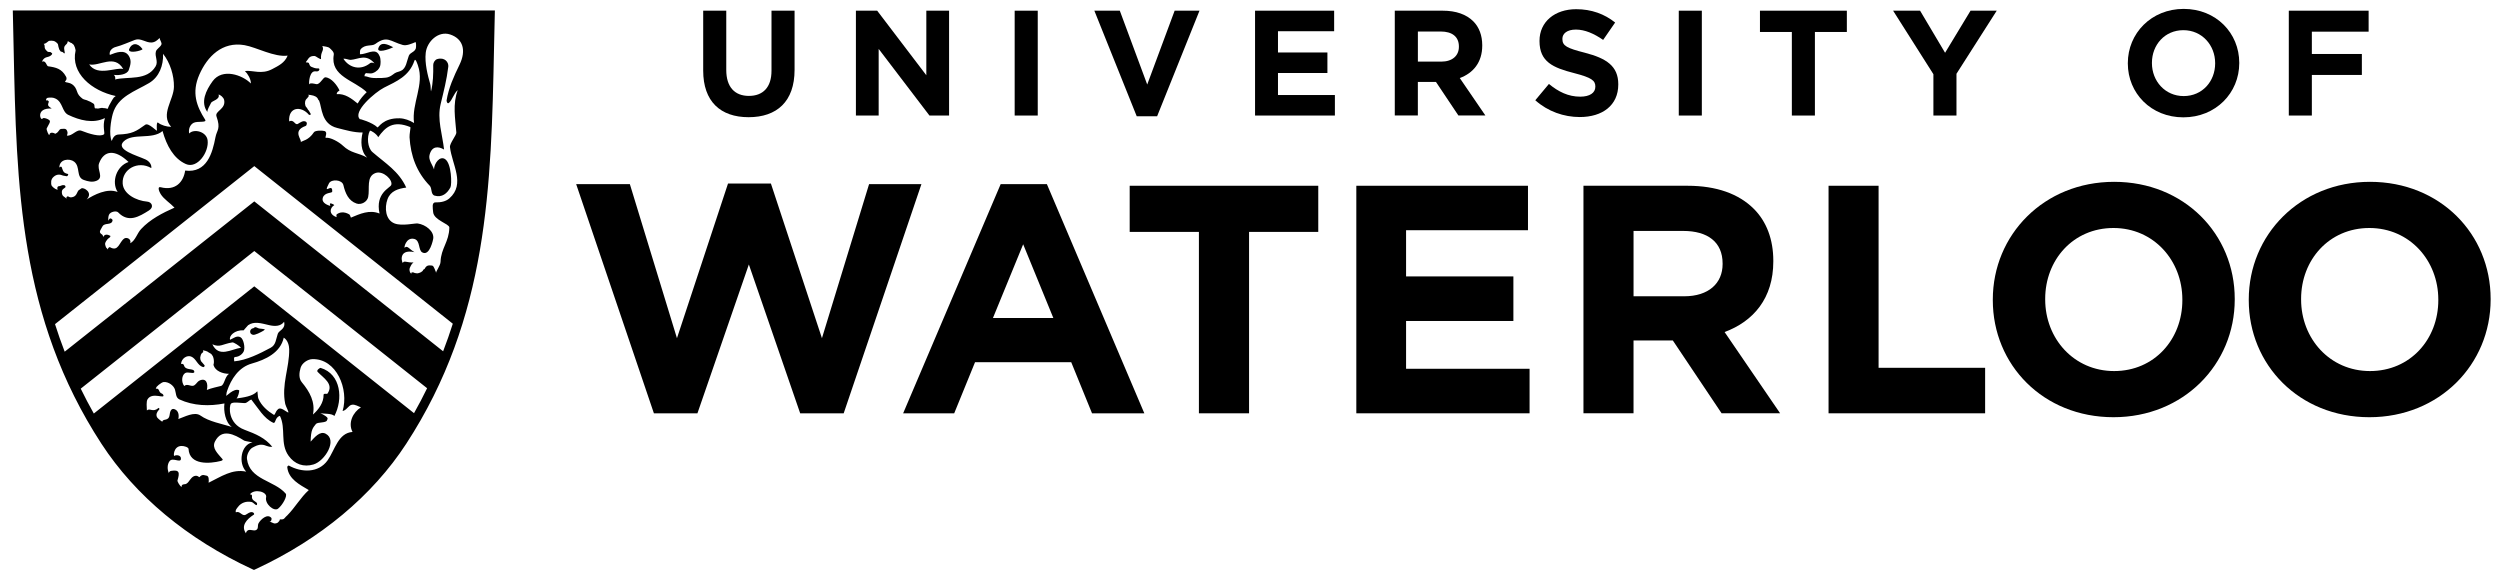<?xml version="1.0" encoding="utf-8"?>
<!-- Generator: Adobe Illustrator 16.0.0, SVG Export Plug-In . SVG Version: 6.00 Build 0)  -->
<!DOCTYPE svg PUBLIC "-//W3C//DTD SVG 1.1//EN" "http://www.w3.org/Graphics/SVG/1.1/DTD/svg11.dtd">
<svg version="1.1" id="Layer_1" xmlns="http://www.w3.org/2000/svg" xmlns:xlink="http://www.w3.org/1999/xlink" x="0px" y="0px"
	 width="181.5px" height="42.167px" viewBox="5.288 3.786 181.5 42.167" enable-background="new 5.288 3.786 181.5 42.167"
	 xml:space="preserve">
<g>
	<polygon points="47.118,17.155 51.016,17.155 54.435,28.339 58.143,17.108 61.255,17.108 64.961,28.339 68.383,17.155 
		72.183,17.155 66.54,33.792 63.381,33.792 59.655,22.986 55.922,33.792 52.761,33.792 	"/>
	<path d="M77.938,17.152h3.353l7.076,16.641H84.57l-1.51-3.709h-6.985l-1.512,3.709h-3.707L77.938,17.152L77.938,17.152z
		 M81.762,26.875L79.57,21.52l-2.195,5.354H81.762L81.762,26.875z"/>
	<polygon points="92.329,20.622 87.303,20.622 87.303,17.272 100.994,17.272 100.994,20.622 95.97,20.622 95.97,33.792 
		92.329,33.792 	"/>
	<polygon points="103.757,17.272 116.219,17.272 116.219,20.5 107.369,20.5 107.369,23.854 115.16,23.854 115.16,27.089 
		107.369,27.089 107.369,30.559 116.335,30.559 116.335,33.792 103.757,33.792 	"/>
	<path d="M120.246,17.272h7.557c2.098,0,3.726,0.588,4.812,1.676c0.921,0.919,1.415,2.214,1.415,3.771v0.05
		c0,2.667-1.438,4.344-3.537,5.123l4.031,5.898h-4.249l-3.539-5.285h-2.854v5.285h-3.635V17.272L120.246,17.272z M127.563,25.296
		c1.771,0,2.786-0.945,2.786-2.336v-0.047c0-1.558-1.09-2.361-2.857-2.361h-3.609v4.745H127.563L127.563,25.296z"/>
	<polygon points="138.041,17.272 141.673,17.272 141.673,30.488 149.408,30.488 149.408,33.792 138.041,33.792 	"/>
	<path d="M149.966,25.58v-0.049c0-4.692,3.705-8.544,8.808-8.544c5.095,0,8.756,3.801,8.756,8.498v0.046
		c0,4.698-3.706,8.545-8.804,8.545S149.966,30.275,149.966,25.58 M163.727,25.58v-0.049c0-2.828-2.075-5.192-5.001-5.192
		c-2.928,0-4.957,2.314-4.957,5.146v0.046c0,2.832,2.077,5.194,5.005,5.194C161.699,30.725,163.727,28.414,163.727,25.58"/>
	<path d="M168.548,25.58v-0.049c0-4.692,3.705-8.544,8.801-8.544c5.102,0,8.759,3.801,8.759,8.498v0.046
		c0,4.698-3.705,8.545-8.804,8.545C172.207,34.076,168.548,30.275,168.548,25.58 M182.309,25.58v-0.049
		c0-2.828-2.076-5.192-5.005-5.192c-2.924,0-4.956,2.314-4.956,5.146v0.046c0,2.832,2.077,5.194,5.001,5.194
		C180.277,30.725,182.309,28.414,182.309,25.58"/>
	<path d="M56.34,8.912v-4.35h1.675v4.307c0,1.239,0.62,1.88,1.642,1.88c1.021,0,1.642-0.619,1.642-1.826v-4.36h1.675v4.295
		c0,2.306-1.294,3.437-3.338,3.437C57.591,12.294,56.34,11.152,56.34,8.912L56.34,8.912z"/>
	<polygon points="67.427,4.562 68.971,4.562 72.539,9.25 72.539,4.562 74.191,4.562 74.191,12.174 72.766,12.174 69.079,7.336 
		69.079,12.174 67.427,12.174 	"/>
	<polygon points="78.953,4.562 80.628,4.562 80.628,12.174 78.953,12.174 	"/>
	<polygon points="84.738,4.562 86.586,4.562 88.576,9.923 90.567,4.562 92.371,4.562 89.294,12.229 87.815,12.229 	"/>
	<polygon points="96.405,4.562 102.147,4.562 102.147,6.053 98.069,6.053 98.069,7.596 101.658,7.596 101.658,9.086 98.069,9.086 
		98.069,10.685 102.201,10.685 102.201,12.174 96.405,12.174 	"/>
	<path d="M109.921,8.26c0.814,0,1.283-0.435,1.283-1.077V7.161c0-0.717-0.5-1.087-1.315-1.087h-1.663V8.26H109.921L109.921,8.26z
		 M106.55,4.562h3.479c0.968,0,1.72,0.271,2.22,0.772c0.422,0.423,0.65,1.022,0.65,1.739v0.021c0,1.229-0.663,2-1.631,2.359
		l1.859,2.718h-1.959l-1.629-2.436h-1.315v2.436h-1.675V4.562L106.55,4.562z"/>
	<path d="M116.75,11.065l0.99-1.185c0.686,0.566,1.402,0.924,2.272,0.924c0.685,0,1.098-0.272,1.098-0.718v-0.022
		c0-0.424-0.261-0.641-1.532-0.968c-1.533-0.391-2.522-0.815-2.522-2.327v-0.02c0-1.381,1.108-2.295,2.664-2.295
		c1.108,0,2.055,0.349,2.827,0.968l-0.871,1.262c-0.674-0.467-1.338-0.75-1.979-0.75c-0.642,0-0.979,0.293-0.979,0.664v0.021
		c0,0.5,0.326,0.663,1.643,1c1.544,0.402,2.414,0.958,2.414,2.284v0.021c0,1.512-1.152,2.36-2.796,2.36
		C118.828,12.283,117.664,11.881,116.75,11.065L116.75,11.065z"/>
	<polygon points="127.167,4.562 128.841,4.562 128.841,12.174 127.167,12.174 	"/>
	<polygon points="135.376,6.107 133.061,6.107 133.061,4.562 139.369,4.562 139.369,6.107 137.05,6.107 137.05,12.174 
		135.376,12.174 	"/>
	<polygon points="145.653,9.173 142.728,4.562 144.686,4.562 146.501,7.618 148.349,4.562 150.251,4.562 147.328,9.141 
		147.328,12.174 145.653,12.174 	"/>
	<path d="M166.108,8.39V8.369c0-1.305-0.957-2.392-2.308-2.392c-1.348,0-2.282,1.065-2.282,2.37v0.022
		c0,1.304,0.957,2.392,2.306,2.392C165.173,10.761,166.108,9.695,166.108,8.39L166.108,8.39z M159.768,8.39V8.369
		c0-2.165,1.707-3.937,4.056-3.937c2.35,0,4.034,1.75,4.034,3.915v0.022c0,2.164-1.707,3.936-4.058,3.936
		C161.455,12.305,159.768,10.555,159.768,8.39L159.768,8.39z"/>
	<polygon points="171.455,4.562 177.25,4.562 177.25,6.085 173.128,6.085 173.128,7.705 176.759,7.705 176.759,9.227 173.128,9.227 
		173.128,12.174 171.455,12.174 	"/>
	<path d="M9.33,6.839C9.351,6.856,9.343,6.84,9.309,6.816C9.303,6.813,9.305,6.818,9.33,6.839L9.33,6.839z"/>
	<path d="M30.702,19.424C30.725,19.456,30.702,19.413,30.702,19.424L30.702,19.424L30.702,19.424z"/>
	<path d="M26.181,41.167c-0.01,0.01-0.021,0.02-0.031,0.028c-0.005,0.007-0.011,0.013-0.016,0.019L26.181,41.167L26.181,41.167z"/>
	<path d="M33.832,7.214c0,0-0.001,0-0.002,0C33.813,7.233,33.868,7.192,33.832,7.214L33.832,7.214z"/>
	<path d="M24.511,27.705c0.002-0.004-0.003-0.015-0.01-0.015c-0.132-0.028-0.25-0.038-0.379-0.052
		c-0.097-0.012-0.168-0.078-0.265-0.094c-0.025-0.006-0.048-0.004-0.075,0.004c-0.037,0.016-0.05,0.041-0.08,0.058
		c-0.045,0.021-0.112,0.021-0.153,0.058c-0.043,0.041-0.08,0.078-0.093,0.131c-0.018,0.065-0.003,0.158,0.041,0.213
		c0.035,0.043,0.086,0.062,0.134,0.08c0.155,0.058,0.612-0.194,0.778-0.289C24.45,27.776,24.478,27.738,24.511,27.705L24.511,27.705
		z M33.832,7.214c0,0-0.001,0-0.002,0c0.002-0.001,0,0,0.003-0.003 M37.969,6.289c-0.855-0.284-1.681,0.511-1.773,1.329
		c-0.086,0.75,0.147,1.65,0.324,2.263c0.052,0.18,0.021,0.385,0.06,0.541c0.153-0.621,0.17-1.269,0.16-1.924
		c-0.002-0.16,0.125-0.375,0.289-0.422c0.556-0.161,0.843,0.241,0.805,0.553c-0.122,0.983-0.32,1.735-0.555,2.711
		c-0.268,1.114,0.131,2.22,0.248,3.302c-0.427-0.25-0.892-0.263-1.057,0.403c-0.09,0.354,0.229,0.726,0.327,1.04
		c0.01-0.426,0.412-1.007,0.803-0.748c0.479,0.319,0.496,1.847,0.391,2.049c-0.233,0.443-0.615,0.76-1.146,0.604
		c-0.299-0.087-0.178-0.529-0.356-0.716c-0.954-0.986-1.388-2.165-1.469-3.526c-0.013-0.199,0.091-0.722,0.062-0.733
		c-1.247-0.514-1.82-0.002-2.337,0.733c-0.09-0.222-0.565-0.533-0.604-0.464c-0.236,0.439-0.168,1.235,0.187,1.544
		c0.961,0.831,1.913,1.388,2.453,2.576c-0.576,0.075-1.139,0.242-1.36,0.845c-0.23,0.629-0.151,1.503,0.513,1.76
		c0.541,0.208,1.471-0.025,1.675,0.001c0.575,0.076,1.219,0.571,1.13,1.116c-0.005,0.027-0.247,1.297-0.798,0.982
		c-0.298-0.17-0.13-0.867-0.584-0.977c-0.612-0.148-0.762,0.707-0.684,0.633c0.194-0.186,0.33,0.12,0.708,0.33
		c-1.28-0.279-0.883,0.896-0.836,0.767c0.066-0.183,0.298,0.006,0.757-0.023c0.017-0.001-0.1,0.096-0.106,0.105
		c-0.072,0.117-0.108,0.175-0.159,0.3c-0.027,0.058-0.023,0.122-0.014,0.184c0.006,0.062,0.028,0.118,0.062,0.172
		c0.006,0.012,0.018,0.022,0.032,0.029c0.005,0.002,0.023,0.031,0.027,0.031c0.028,0.003-0.025-0.09,0.049-0.096
		c0.018-0.001,0.071-0.01,0.086-0.005c0.034,0.012,0.078,0.036,0.113,0.045c0.033,0.008,0.068,0.014,0.104,0.02
		c0.088,0.012,0.119,0.015,0.195-0.013c0.058-0.02,0.115-0.036,0.171-0.069c-0.006,0.007-0.003,0.007,0.019-0.009
		c-0.006,0.004-0.012,0.005-0.019,0.009c0.017-0.018,0.108-0.088,0.103-0.076c0.079-0.171,0.128-0.121,0.146-0.152
		c0.137-0.259,0.254-0.284,0.555-0.247c0.03,0.003,0.084,0.064,0.103,0.09c0.021,0.033,0.083,0.195,0.073,0.134
		c0.021,0.121,0.095,0.196,0.105,0.312c-0.013-0.131,0.316-0.524,0.325-0.812c0.031-0.979,0.621-1.44,0.638-2.486
		c0.004-0.271-1.126-0.53-1.176-1.117c-0.023-0.292-0.119-0.714,0.172-0.707c0.375,0.006,0.744-0.061,1.008-0.294
		c1.182-1.041,0.184-2.462,0.042-3.717c-0.032-0.275,0.478-0.868,0.462-1.062c-0.082-1.065-0.278-2.037,0.101-3.082
		c-0.297,0.265-0.387,0.705-0.636,0.929c-0.122,0.112-0.182-0.136-0.173-0.174c0.149-0.92,0.517-1.726,0.942-2.601
		C39.154,7.441,38.902,6.599,37.969,6.289L37.969,6.289z M38.161,27.287L23.75,15.845L9.282,27.318c0.212,0.669,0.446,1.336,0.702,2
		L23.75,18.407l13.709,10.883C37.714,28.625,37.949,27.957,38.161,27.287L38.161,27.287z M36.296,31.971L23.75,22.01l-12.6,9.992
		c0.294,0.604,0.61,1.207,0.949,1.807l11.65-9.235l11.597,9.208C35.687,33.179,36.002,32.576,36.296,31.971L36.296,31.971z
		 M31.492,33.359c-0.193-0.07-0.44-0.229-0.655-0.189c-0.263,0.047-0.376,0.401-0.676,0.457c0.472-1.588-0.44-3.809-2.19-3.769
		c-0.328,0.007-0.752,0.271-0.86,0.63c-0.101,0.338-0.152,0.764,0.091,1.053c0.573,0.687,0.987,1.435,0.806,2.34
		c0.409-0.354,0.786-0.871,0.771-1.426c-0.003-0.138,0.248-0.037,0.287-0.096c0.478-0.701-0.304-1.134-0.719-1.576
		c-0.114-0.117,0.178-0.304,0.214-0.289c1.501,0.446,1.643,2.297,1,3.498c-0.17-0.215-0.806-0.145-1.021-0.218
		c0.701,0.354,0.52,0.403,0.49,0.521c-0.053,0.213-0.683,0.119-0.805,0.272c-0.211,0.272-0.369,0.39-0.385,1.282
		c0.291-0.314,0.673-0.791,1.086-0.578c0.884,0.455-0.044,1.982-0.877,2.234c-0.711,0.215-1.37-0.012-1.811-0.633
		c-0.638-0.896-0.175-1.979-0.627-2.891c-0.377,0.094-0.292,0.585-0.488,0.497c-0.693-0.321-1.087-1.062-1.591-1.685
		c-0.208,0.074-0.3,0.268-0.5,0.258c-0.298-0.012-0.858-0.104-0.978,0.045c-0.138,0.174-0.239,1.438,0.987,1.891
		c0.832,0.312,1.492,0.588,2.016,1.238c-0.352,0.027-0.474-0.143-0.761-0.152c-0.283-0.011-0.461,0.1-0.675,0.209
		c-0.204,0.104-0.443,0.508-0.403,0.826c0.193,1.525,1.985,1.547,2.81,2.512c0.142,0.164-0.217,0.828-0.554,1.096
		c-0.288,0.229-0.978-0.346-0.866-0.834c0.091-0.389-0.849-0.647-1.179-0.203c0.131-0.014,0.164,0.072,0.152,0.134
		c-0.059,0.356,0.387,0.374,0.373,0.556c-0.02,0.25-0.238-0.105-0.411-0.14c-0.379-0.076-0.756,0.058-0.979,0.362
		c-0.067,0.09-0.216,0.236-0.15,0.393c0.291-0.143,0.442,0.311,0.712,0.172c0.164-0.085,0.299-0.23,0.498-0.181
		c0.079,0.021,0.161,0.128,0.089,0.175c-0.528,0.34-0.952,0.814-0.569,1.355c0.01-0.127,0.109-0.215,0.19-0.237
		c0.155-0.045,0.359,0.062,0.509,0.013c0.246-0.082,0.119-0.326,0.213-0.502c0.146-0.275,0.646-0.73,0.927-0.398
		c0.052,0.061,0.012,0.283-0.14,0.285c0.156-0.002,0.294,0.147,0.426,0.121c0.038-0.008,0.077-0.008,0.111-0.023
		c0.03-0.016,0.063-0.021,0.086-0.047c0.062-0.062,0.133-0.127,0.143-0.227c0.114,0.008,0.257,0.021,0.332-0.078
		c0.062-0.082,0.138-0.148,0.21-0.217c-0.005,0.008-0.011,0.012-0.016,0.018l0.047-0.045c-0.01,0.01-0.021,0.019-0.031,0.027
		c0.554-0.557,0.959-1.293,1.555-1.83c-0.659-0.392-1.478-0.795-1.564-1.668c-0.007-0.059,0.092-0.126,0.115-0.113
		c0.917,0.516,2.155,0.556,2.817-0.381c0.533-0.759,0.765-1.986,1.807-2.058C30.533,34.479,30.922,33.71,31.492,33.359
		L31.492,33.359z M20.433,38.832c0.873-0.422,1.705-1.022,2.729-0.804c-0.596-0.624-0.385-1.963,0.458-2.128
		c0.002,0-0.544-0.089-0.602-0.124c-0.733-0.467-1.629-0.911-2.123,0.063c-0.245,0.484,0.205,0.875,0.542,1.275
		c0.061,0.07-0.037,0.116-0.116,0.137c-0.802,0.205-2.279,0.324-2.345-0.873c-0.007-0.121-0.317-0.223-0.517-0.215
		c-0.594,0.018-0.584,0.772-0.516,0.721c0.129-0.098,0.527-0.062,0.479,0.238c-0.044,0.285-0.598-0.146-0.819,0.139
		c-0.185,0.236-0.178,0.628-0.048,0.89c-0.026-0.096,0.086-0.167,0.146-0.177c0.616-0.102,0.65,0.111,0.468,0.708
		c-0.014,0.045,0.182,0.421,0.311,0.455c-0.009-0.003-0.008-0.085,0.01-0.113c0.017-0.028,0.048-0.051,0.079-0.062
		c0.067-0.021,0.135-0.019,0.203-0.035c0.033-0.01,0.057-0.03,0.087-0.051c0.048-0.028,0.081-0.07,0.116-0.114
		c0.143-0.181,0.27-0.41,0.511-0.435c0.111-0.011,0.182,0.039,0.278,0.102l0.002,0.002c0.213-0.262,0.391-0.122,0.484-0.119
		C20.471,38.319,20.456,38.632,20.433,38.832L20.433,38.832z M20.706,28.781c0.471,0.993,1.354,0.361,2.079,0.25
		c-0.118-0.138-0.525-0.404-0.627-0.387C21.434,28.762,21.256,29.035,20.706,28.781L20.706,28.781z M25.914,27.146
		c-0.259,0.35-0.695,0.338-1.095,0.243c-0.604-0.142-1.083-0.292-1.519,0.008c0.015-0.013-0.333,0.367-0.315,0.368
		c-0.668-0.036-1.095,0.416-0.992,0.688c0.248-0.107,0.483-0.326,0.752-0.185c0.232,0.123,0.344,0.746,0.247,1.002
		c-0.071,0.188-0.314,0.418-0.626,0.433c-0.143,0.008-0.067,0.207-0.074,0.316c0.891-0.073,1.864-0.568,2.642-0.984
		c0.39-0.209,0.381-0.611,0.521-1.016C25.544,27.757,26.041,27.688,25.914,27.146L25.914,27.146z M26.284,29.134
		c-0.003-0.247-0.098-0.654-0.396-0.836c-0.235,1.093-1.327,1.604-2.31,1.879c-0.962,0.266-1.512,1.135-1.804,1.992
		c-0.021,0.059-0.043,0.125-0.064,0.342c-0.01,0.087,0.553-0.584,0.944-0.389c0.019,0.086-0.083,0.494-0.197,0.594
		c0.499-0.075,1.17-0.15,1.497-0.51c0.054-0.059,0.021,0.348,0.102,0.537c0.21,0.5,0.667,0.889,1.098,1.152
		c0.115,0.066,0.099-0.229,0.337-0.414c0.19-0.15,0.537,0.174,0.699,0.247c0.135,0.062-0.162-0.448-0.193-0.61
		C25.706,31.687,26.305,30.505,26.284,29.134L26.284,29.134z M20.033,30.438c-0.426-0.124-0.485-0.614-0.873-0.769
		c-0.283-0.108-0.689,0.111-0.732,0.539c0.096-0.025,0.195,0.012,0.213,0.09c0.104,0.433,0.739,0.176,0.754,0.479
		c0.012,0.199-0.475-0.034-0.667,0.095c-0.254,0.168-0.289,0.656-0.064,0.939c0.231-0.221,0.519,0.104,0.743-0.059
		c0.157-0.111,0.213-0.271,0.374-0.342c0.488-0.216,0.631,0.232,0.523,0.687c0.264-0.122,0.883-0.252,1.025-0.291
		c0.257-0.07,0.268-0.661,0.583-0.88c-0.446-0.002-0.997-0.196-1.122-0.631c-0.012-0.047,0.02-0.1,0.024-0.152
		c0.011-0.166-0.004-0.327-0.067-0.479c-0.006-0.017-0.023-0.037-0.035-0.057c-0.017-0.023-0.033-0.05-0.05-0.076
		c-0.044-0.062-0.109-0.088-0.173-0.13c-0.028-0.019-0.062-0.022-0.083-0.051l0.006,0.006c-0.034-0.037-0.082-0.052-0.126-0.069
		c-0.045-0.021-0.093-0.037-0.146-0.043c-0.012-0.002-0.104-0.023-0.118-0.029c-0.004,0.031,0.039,0.117,0.015,0.139
		c-0.058,0.055-0.078,0.042-0.125,0.109c-0.017,0.027-0.035,0.056-0.042,0.086c-0.013,0.064-0.041,0.136-0.048,0.209
		c-0.002,0.035,0.013,0.123,0.021,0.156c0.005,0.018,0.044,0.097,0.055,0.115c0,0.002,0.087,0.096,0.083,0.092
		c0.103,0.104,0.019,0.043,0.144,0.168C20.188,30.352,20.095,30.457,20.033,30.438L20.033,30.438z M17.601,33.914
		c0.028-0.201,0.087-0.535,0.377-0.414c0.265,0.109,0.32,0.41,0.258,0.707c0.422-0.138,1.165-0.57,1.609-0.25
		c0.596,0.431,1.574,0.606,2.271,0.824c-0.463-0.322-0.61-1.158-0.533-1.705c-1.098,0.215-2.25,0.18-3.268-0.291
		c-0.278-0.132-0.241-0.453-0.325-0.718c-0.095-0.298-0.471-0.571-0.811-0.546c-0.183,0.012-0.622,0.396-0.539,0.416
		c-0.028-0.006-0.028,0.059-0.042,0.083c0.083-0.052,0.188,0,0.225,0.089c0.026,0.062,0.053,0.131,0.105,0.182
		c0.062,0.062,0.169,0.076,0.204,0.144c0.195,0.379-0.767-0.229-1.127,0.332c-0.116,0.181-0.054,0.586-0.054,0.815
		c0.221-0.201,0.441,0.18,0.854-0.185c0.045,0.042,0.095,0.067,0.032,0.13c-0.152,0.155-0.238,0.346-0.157,0.53
		c0.05,0.12,0.393,0.362,0.396,0.342C17.112,34.15,17.535,34.399,17.601,33.914L17.601,33.914z M9.129,17.368
		c0.102,0.091,0.227,0.181,0.359,0.191c-0.02-0.013-0.03-0.059-0.037-0.082c-0.012-0.044,0.002-0.087,0.025-0.127
		c0.039-0.064,0.115-0.034,0.177-0.062c0.1-0.044,0.204-0.083,0.304-0.051l-0.024-0.015c0.077,0.011,0.153,0.111,0.089,0.174
		c-0.067,0.069-0.168,0.101-0.218,0.201c-0.051,0.103-0.02,0.288,0.024,0.362c0.045,0.073,0.128,0.121,0.199,0.174
		c0.012,0.009,0.09,0.072,0.103,0.083c0.001-0.029-0.058-0.065,0.003-0.139c0.013-0.017,0.082-0.047,0.102-0.033
		c0.112,0.074,0.19,0.085,0.317,0.051c0.092-0.024,0.131-0.037,0.202-0.104c0.125-0.124,0.132-0.256,0.234-0.385l0.212-0.146
		c0.175-0.088,0.873,0.312,0.377,0.809c0.534-0.341,1.491-0.842,2.251-0.544c-0.472-0.751-0.069-1.892,0.792-2.178
		c-0.963-0.924-1.771-0.874-2.136,0.086c-0.181,0.476,0.377,1.038-0.182,1.275c-0.312,0.132-0.63,0.05-0.932-0.058
		c-0.579-0.205-0.225-0.946-0.696-1.325c-0.318-0.254-1.079-0.212-1.078,0.429c0.032-0.034,0.108-0.109,0.166-0.043
		c0.124,0.334,0.123,0.424,0.453,0.505c0.076,0.019-0.029,0.18-0.085,0.165c-0.105-0.029-0.224-0.024-0.324-0.066
		c-0.125-0.056-0.268-0.067-0.4-0.027c-0.089,0.026-0.165,0.077-0.233,0.142c-0.024,0.024-0.046,0.045-0.068,0.073
		c-0.028,0.034-0.047,0.074-0.065,0.113c-0.041,0.083-0.04,0.179-0.036,0.27c0,0.033-0.005,0.068,0.009,0.098
		c0.013,0.03,0.011,0.069,0.031,0.091C9.076,17.303,9.096,17.337,9.129,17.368L9.129,17.368z M9.305,13.498
		c0.316-0.155,0.228-0.329,0.439-0.353c0.327-0.038,0.378,0.019,0.44,0.215c0.027,0.086-0.019,0.225-0.039,0.272
		c0.404,0.048,0.7-0.496,1.065-0.35c0.53,0.21,1.358,0.47,1.631,0.251c0.085-0.068-0.128-0.573,0.064-1.176
		c-0.867,0.426-1.841,0.159-2.658-0.23c-0.458-0.219-0.389-0.895-0.899-1.169c-0.204-0.11-0.399-0.1-0.599-0.071
		C8.673,10.896,8.608,11,8.636,11.096c0.083-0.089,0.206,0.041,0.196,0.075c-0.077,0.25-0.114,0.286,0.212,0.496
		c-1.212-0.067-0.802,0.964-0.663,0.722c0.058-0.104,0.506,0.061,0.53,0.184c0.014,0.08-0.027,0.166-0.234,0.537
		c-0.044,0.083,0.177,0.578,0.195,0.467C8.913,13.34,9.18,13.423,9.305,13.498L9.305,13.498z M9.019,7.78
		C8.787,8.015,8.527,7.824,8.333,8.262c0.293-0.126,0.326,0.32,0.451,0.337c0.56,0.077,0.986,0.175,1.294,0.744
		c0.188,0.347-0.336,0.363,0.138,0.443c0.241,0.042,0.402,0.163,0.523,0.334c0.128,0.179,0.145,0.419,0.282,0.587
		c0.099,0.12,0.137,0.143,0.257,0.243c0.054,0.045,0.226,0.09,0.291,0.106c0.064,0.017,0.103,0.05,0.165,0.072
		c0.065,0.024,0.135,0.047,0.19,0.092c0.046,0.039,0.166,0.079,0.193,0.134c0.048,0.095,0.01,0.192,0.061,0.287
		c0.016,0.027,0.09,0.003,0.121,0.014c0.029,0.011,0.095,0.014,0.113,0.011c0.113-0.026,0.141-0.034,0.226-0.044
		c0.13-0.015,0.115,0.025,0.283,0.018c0.035,0,0.05,0.026,0.098,0.026c0.032,0,0.088,0.034,0.098,0.005
		c0.05-0.159,0.134-0.313,0.228-0.469c0.093-0.155,0.085-0.17,0.204-0.332c-0.014,0.004,0.153-0.112,0.138-0.114
		c-1.738-0.369-3.284-1.661-2.911-3.301c0.004-0.015-0.067-0.423-0.217-0.479c-0.012-0.006-0.037-0.052-0.062-0.058
		c-0.066-0.017-0.122-0.046-0.178-0.086c-0.02-0.015-0.101-0.042-0.101-0.071c-0.031,0.068-0.024,0.13-0.071,0.19
		c-0.016,0.021-0.042,0.056-0.066,0.069c-0.031,0.017-0.033,0.045-0.058,0.067c-0.13,0.131-0.06,0.329-0.04,0.479
		c0.006,0.038,0.022,0.084-0.024,0.092c-0.055,0.01-0.01-0.014-0.075-0.054C9.867,7.596,9.846,7.571,9.829,7.563
		C9.802,7.55,9.694,7.536,9.676,7.509c-0.02-0.028-0.011-0.038-0.038-0.062c-0.06-0.053-0.066-0.161-0.109-0.271
		c-0.008-0.02-0.026-0.117-0.026-0.139c0-0.087-0.17-0.212-0.194-0.221C9.283,6.797,9.24,6.773,9.172,6.756
		C9.076,6.732,8.965,6.737,8.857,6.751c-0.022,0.003-0.043,0.021-0.06,0.033c-0.105,0.082-0.205,0.178-0.339,0.19
		c-0.005,0-0.011,0.003-0.017,0.004c0.005,0,0.011-0.003,0.017-0.004C8.473,6.978,8.481,6.996,8.49,7.005
		c0.068,0.087,0.018,0.197,0.059,0.294C8.59,7.394,8.659,7.467,8.74,7.533c0.079,0.062,0.217-0.02,0.278,0.088
		C9.018,7.618,9.147,7.652,9.019,7.78L9.019,7.78z M11.762,8.461c0.609,0.914,2.003,0.167,2.475,0.339
		C13.599,7.68,12.498,8.63,11.762,8.461L11.762,8.461z M13.259,7.773c0.47-0.184,1.097-0.432,1.399,0.099
		c0.182,0.321,0.114,0.608-0.023,0.997c-0.112,0.315-0.667,0.407-1.085,0.353c0.071,0.048,0.151,0.219,0.086,0.334
		c0.941-0.237,2.318,0.117,2.949-0.951c0.214-0.363-0.079-0.72,0.022-1.084c0.048-0.179,0.294-0.293,0.392-0.485
		c0.078-0.153-0.133-0.356-0.12-0.5c-0.162,0.172-0.35,0.33-0.605,0.336c-0.415,0.011-0.782-0.345-1.188-0.192
		c-0.464,0.173-0.916,0.389-1.414,0.52C13.494,7.245,13.186,7.445,13.259,7.773L13.259,7.773z M17.126,7.692
		c0.037,0.831-0.276,1.684-1.009,2.12c-1.022,0.606-2.295,0.982-2.645,2.25c-0.129,0.462-0.295,1.503-0.071,1.96
		c0.078-0.24,0.221-0.461,0.495-0.47c0.988-0.037,1.276-0.233,1.941-0.711c0.235-0.169,0.861,0.521,0.847,0.422
		c-0.018-0.116-0.046-0.676,0.082-0.572c0.229,0.186,0.619,0.3,0.948,0.305c-0.806-0.914,0.188-1.948,0.202-2.908
		C17.928,9.273,17.646,8.343,17.126,7.692L17.126,7.692z M17.089,13.299c-0.761,0.656-2.168,0.114-2.822,0.755
		c-0.622,0.608,0.969,1.021,1.588,1.309c0.229,0.106,0.457,0.34,0.419,0.628c-0.97-0.571-2.138,0.076-2.08,1.112
		c0.043,0.774,0.991,1.256,1.78,1.321c0.328,0.026,0.526,0.393,0.126,0.643c-0.701,0.439-1.483,0.927-2.238,0.134
		c-0.127-0.131-0.579-0.049-0.668,0.191c-0.044,0.117-0.058,0.296-0.04,0.415c0.041-0.071,0.089-0.172,0.152-0.166
		c0.074,0.011,0.166,0.088,0.155,0.145c-0.065,0.388-0.576,0.137-0.733,0.438c-0.004,0.008-0.012,0.014-0.016,0.02
		c-0.01,0.025-0.024,0.047-0.036,0.069c-0.104,0.205-0.245,0.334,0.01,0.494c-0.006-0.038,0.126,0.164,0.124,0.198
		c0.013-0.186,0.207-0.183,0.207-0.183l0.112,0.013l0.113,0.049c0.124,0.028,0.032,0.13-0.018,0.163
		c-0.102,0.067-0.172,0.15-0.236,0.252c-0.049,0.076-0.083,0.157-0.064,0.251c0.013,0.067,0.036,0.128,0.061,0.191
		c0.017,0.039,0.052,0.059,0.081,0.092c0.012,0.012,0.057,0.067,0.058,0.072c-0.028-0.097,0.108-0.193,0.14-0.175
		c0.633,0.368,0.669-0.376,1.049-0.63c0.161-0.107,0.525,0.017,0.431,0.347c0.377-0.201,0.489-0.711,0.784-1.029
		c0.65-0.705,1.562-1.174,2.428-1.557c-0.312-0.333-0.774-0.611-1.008-0.992c-0.115-0.188-0.253-0.558,0.002-0.491
		c1.064,0.278,1.661-0.371,1.779-1.209c1.576,0.204,1.986-1.286,2.199-2.412c0.103-0.546,0.401-0.593,0.075-1.525
		c-0.135-0.389,0.699-0.517,0.557-1.188c-0.04-0.186-0.269-0.373-0.405-0.395c0.129,0.362-0.478,0.454-0.544,0.602
		c-0.102,0.232-0.252,0.417-0.272,0.661c-0.514-0.71-0.098-1.566,0.384-2.231c0.705-0.969,2.162-0.459,2.777,0.165
		c0.012-0.313-0.232-0.712-0.432-0.904c0.574-0.074,1.197,0.276,1.98-0.139c0.452-0.241,0.909-0.447,1.122-0.98
		c-0.962,0.133-2.265-0.608-3.131-0.759c-1.616-0.28-2.7,0.821-3.278,2.136c-0.576,1.312-0.207,2.292,0.418,3.272
		c0.157,0.248-0.555,0.085-0.835,0.23c-0.274,0.141-0.385,0.479-0.324,0.776c0.345-0.37,1.258-0.142,1.34,0.491
		c0.112,0.855-0.748,2.097-1.581,1.725C17.889,15.295,17.384,14.355,17.089,13.299L17.089,13.299z M33.692,17.216
		c0.138-0.358-0.589-1.068-1.136-0.871c-0.698,0.25-0.408,1.131-0.539,1.748c-0.073,0.341-0.496,0.59-0.847,0.469
		c-0.578-0.199-0.81-0.737-0.952-1.34c-0.097-0.402-0.879-0.451-1.048-0.122c-0.48,0.935,0.286-0.108,0.236,0.601
		c-0.009,0.121-0.561,0.03-0.685,0.451c-0.084,0.286,0.187,0.479,0.529,0.579c0.063,0.019-0.066-0.142,0.021-0.177
		c0.061-0.024,0.312,0.11,0.282,0.127c-0.328,0.2-0.413,0.667,0.175,0.871c0.004,0.001-0.042-0.168,0.002-0.201
		c0.459-0.344,0.939,0.026,0.94,0.015h-0.009c0.02,0.031,0.033,0.049,0.04,0.059c0,0.01,0.012,0.046,0.062,0.161
		c0.662-0.277,1.347-0.594,2.08-0.297C32.519,17.8,33.605,17.438,33.692,17.216L33.692,17.216z M26.281,12.6
		c0.357-0.183,0.41,0.313,0.638,0.177c0.199-0.116,0.367-0.255,0.568-0.162c0.121,0.057,0.085,0.28-0.013,0.316
		c-1.028,0.365-0.201,1.041-0.365,1.181c0.143-0.123,0.57-0.12,0.974-0.729c0.084-0.126,0.579-0.139,0.763-0.084
		c0.281,0.085-0.02,0.513,0.106,0.492c0.308-0.052,0.943,0.3,1.216,0.559c0.61,0.579,1.079,0.498,1.783,0.881
		c-0.484-0.442-0.486-1.215-0.335-1.825c-0.626,0.011-1.239-0.178-1.85-0.33c-1.171-0.289-1.1-1.492-1.31-1.981l-0.071-0.082
		c-0.055-0.203-0.309-0.294-0.511-0.321c-0.02-0.002-0.042-0.008-0.062-0.012c-0.053-0.012-0.107-0.011-0.16-0.015
		c0.063,0.021,0.062,0.096,0.028,0.139c-0.003,0.004-0.004,0.02-0.017,0.015c0.01,0.02-0.018,0.02-0.023,0.036
		c-0.004,0.014-0.029,0.022-0.038,0.039c-0.003,0.007-0.001,0.017-0.008,0.022c-0.165,0.122-0.192,0.339-0.139,0.52
		c0.011,0.039,0.023,0.077,0.049,0.104c0.017,0.019,0.031,0.039,0.048,0.057c0.053,0.048,0.08,0.167,0.157,0.217l0.131,0.23
		c0.065,0.057-0.092,0.116-0.131,0.066C27.15,11.451,26.208,11.542,26.281,12.6L26.281,12.6z M27.493,8.316
		c0.046-0.005,0.19,0.006,0.214,0.044C27.75,8.425,27.75,8.5,27.8,8.562c0.061,0.078,0.112,0.08,0.202,0.117
		c0.138,0.059,0.262,0.085,0.415,0.072L28.45,8.77c0.069,0.044-0.005,0.167-0.083,0.19c-0.092,0.025-0.222-0.013-0.303,0.018
		C27.701,9.11,27.7,10.002,27.75,9.899c0.054-0.115,0.322-0.04,0.495-0.006c0.28,0.057,0.491-0.511,0.675-0.495
		c0.434,0.04,0.842,0.581,1.008,0.936c0.03,0.066-0.182,0.068-0.196,0.287c0.593-0.056,1.094,0.329,1.522,0.68
		c0.209-0.362,0.419-0.587,0.657-0.824c-0.892-0.867-2.664-1.135-2.391-2.716c0.036-0.204-0.193-0.382-0.294-0.48
		c-0.116-0.111-0.378-0.117-0.539-0.155c0.169,0.351-0.137,0.385-0.093,0.941c0,0.017-0.05,0.006-0.068-0.002
		c-0.107-0.046-0.198-0.112-0.3-0.175c-0.091-0.057-0.177-0.042-0.278-0.027c-0.062,0.008-0.118,0.037-0.17,0.074
		c-0.084,0.061-0.127,0.138-0.186,0.224c-0.011,0.015-0.023,0.034-0.037,0.047C27.535,8.226,27.496,8.286,27.493,8.316L27.493,8.316
		z M30.219,8.052c0.435,0.68,1.263,0.866,1.944,0.316c0.069-0.056,0.202-0.037,0.315,0.018c-0.615-0.723-1.167-0.295-1.723-0.254
		C30.611,8.144,30.396,8.024,30.219,8.052L30.219,8.052z M31.42,7.725c0.45,0.023,1.104-0.486,1.377,0.035
		c0.047,0.088,0.092,0.176,0.101,0.271c0.001,0.018,0.004,0.039,0.007,0.057c0.023,0.122,0.014,0.245,0.003,0.364
		c-0.01,0.161-0.087,0.282-0.189,0.406c-0.032,0.04-0.081,0.058-0.117,0.092c-0.017,0.017-0.036,0.03-0.053,0.045
		c-0.049,0.04-0.107,0.055-0.161,0.081c-0.042,0.02-0.082,0.03-0.128,0.036c-0.026,0.004-0.058,0.005-0.082,0.006
		c-0.005,0-0.155-0.014-0.16-0.012c-0.109,0.01-0.125-0.048-0.198,0.017c-0.057,0.047-0.065,0.125-0.074,0.196
		c0.069,0.001,0.138,0.014,0.203,0.035c0.097,0.034,0.195,0.062,0.299,0.077c0.179,0.028,0.209,0.017,0.389,0.02
		c0.075,0.001,0.307-0.005,0.383-0.005s0.111-0.003,0.187-0.015c0.126-0.016,0.097,0,0.233-0.035c0.05-0.012,0.186-0.072,0.23-0.101
		c0.097-0.058,0.181-0.127,0.274-0.192C34.096,8.997,34.321,9,34.455,8.884l-0.061,0.049c0.397-0.189,0.422-0.719,0.573-1.096
		c0.104-0.256,0.4-0.242,0.508-0.528c0.032-0.083,0.033-0.491-0.03-0.464c-0.257,0.11-0.646,0.281-0.915,0.206
		c-0.903-0.25-1.133-0.712-1.997-0.072c-0.256,0.19-0.752-0.013-1.073,0.4C31.411,7.443,31.42,7.625,31.42,7.725L31.42,7.725z
		 M35.631,8.544c-0.01-0.031-0.18-0.583-0.253-0.361c-0.377,1.135-1.301,1.507-2.216,1.969c-0.63,0.321-2.324,1.754-1.737,2.296
		c-0.071-0.065,0.917,0.233,1.261,0.582c0.071,0.071,0.368-0.692,1.625-0.656c0.354,0.011,0.716,0.146,1.038,0.343
		C35.151,11.305,36.116,9.93,35.631,8.544L35.631,8.544z M41.216,4.546l-0.008,0.342c-0.019,0.781-0.035,1.56-0.052,2.338
		c-0.211,10.092-0.411,19.623-6.377,28.779c-2.458,3.772-6.231,6.918-10.913,9.094l-0.14,0.064l-0.14-0.063
		c-4.688-2.173-8.468-5.315-10.931-9.095c-5.97-9.158-6.168-18.694-6.379-28.79C6.26,6.441,6.244,5.666,6.225,4.888L6.217,4.546
		H41.216L41.216,4.546z M14.667,7.346c0.181-0.445,0.61-0.495,0.967,0.004c0.005,0.006-0.016,0.035-0.057,0.053
		C15.261,7.55,14.544,7.647,14.667,7.346L14.667,7.346z"/>
	<path d="M35.879,23.531c-0.006,0.004-0.012,0.005-0.019,0.009C35.854,23.547,35.857,23.547,35.879,23.531L35.879,23.531z"/>
	<path d="M33.833,7.211c-0.39-0.195-0.896-0.451-1.075,0.07c-0.13,0.38,0.733,0.114,1.072-0.066c-0.016,0.019,0.038-0.022,0.002,0"
		/>
</g>
</svg>
